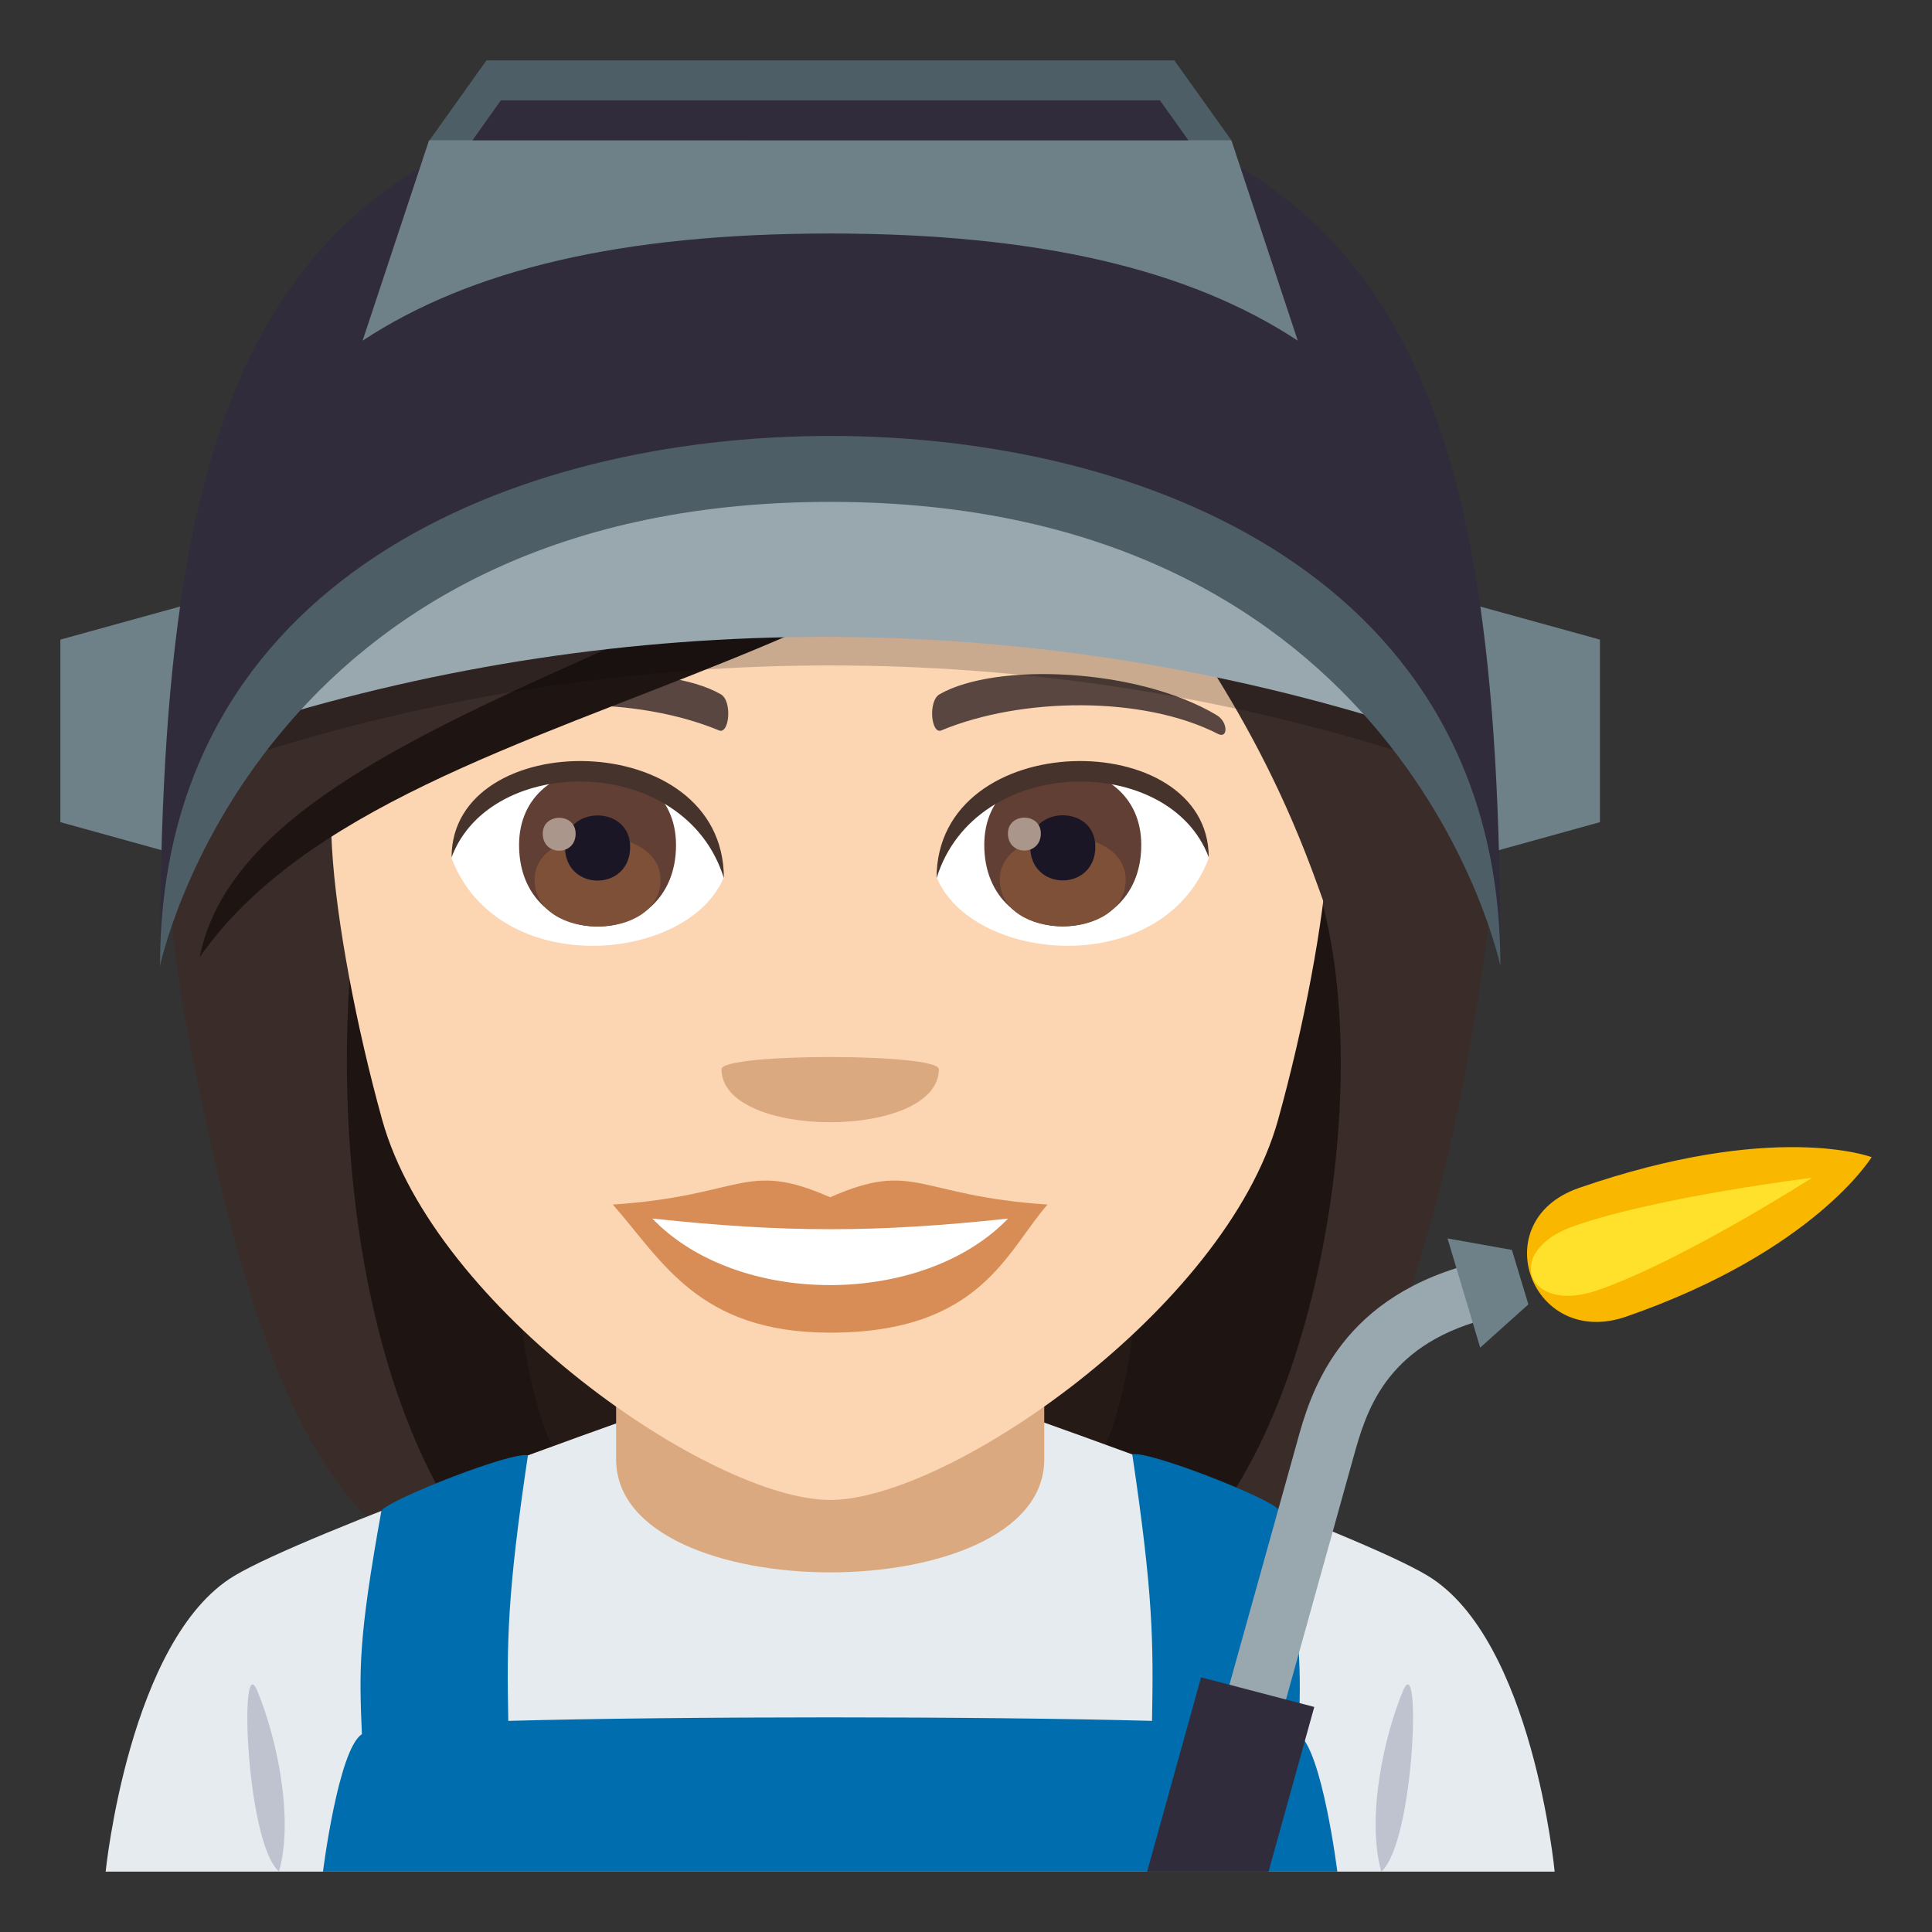 <?xml version="1.0" encoding="utf-8"?>
<!-- Generator: Adobe Illustrator 19.0.0, SVG Export Plug-In . SVG Version: 6.00 Build 0)  -->
<svg version="1.1" id="Layer_1" xmlns="http://www.w3.org/2000/svg" xmlns:xlink="http://www.w3.org/1999/xlink" x="0px" y="0px"
	 width="64px" height="64px" viewBox="0 0 64 64" enable-background="new 0 0 64 64" xml:space="preserve">
<rect x="0" y="0" width="64" height="64" fill="#333333" stroke="none"/>
<path fill="#261A17" d="M15.473,15.477c-8.107,37.396-7.365,36.596,9.703,36.596C15.731,44.972,33.822,14.968,15.473,15.477z"/>
<path fill="#1E1513" d="M12.549,14.898C6.633,43.31,11.736,50.606,16.27,52.072h5.193C9.311,42.87,28.309,14.338,12.549,14.898z"/>
<path fill="#261A17" d="M39.326,15.475c8.107,37.397,7.365,36.597-9.701,36.597C38.311,46.372,20.977,14.966,39.326,15.475z"/>
<path fill="#1E1513" d="M42.248,14.896c8.65,25.85-0.018,35.979-3.719,37.176h-5.193C45.49,43.621,26.492,14.336,42.248,14.896z"/>
<path fill="#3A2C29" d="M43.447,28.786c2.467,6.571,0.025,20.059-5.082,23.286c5.66,0,9.111-8.55,10.791-20.31
	C51.258,17.067,39.051,17.06,43.447,28.786z"/>
<path fill="#3A2C29" d="M6.277,34.489c2.064,10.613,4.602,17.583,10.16,17.583c-6.197-6.999-5.467-21.76-3.707-25.433
	C21.707,20.813,2.789,16.536,6.277,34.489z"/>
<path fill="#E6EBEF" d="M7.758,52.204c2.398-1.443,13.232-5.257,13.232-5.257h13.1c0,0,10.822,3.808,13.209,5.254
	C50.77,54.305,51.5,62,51.5,62h-48C3.5,62,4.275,54.297,7.758,52.204z"/>
<path fill="#DBA97F" d="M34.592,48.346c0-1.135,0-6.166,0-6.166H20.41c0,0,0,4.955,0,6.166
	C20.41,53.334,34.592,53.334,34.592,48.346z"/>
<path fill="#006DAE" d="M43.014,57.448c0.09-2.16,0.113-3.185-0.656-7.433c-0.186-0.346-4.316-1.979-4.85-1.836
	c0.693,4.64,0.703,6.213,0.654,8.827c-5.766-0.155-15.559-0.155-21.324,0c-0.049-2.614-0.043-4.156,0.65-8.796
	c-0.533-0.143-4.668,1.493-4.854,1.838c-0.766,4.251-0.736,5.242-0.646,7.399C11.207,57.951,10.699,62,10.699,62h33.602
	C44.301,62,43.793,57.951,43.014,57.448z"/>
<path fill="#BEC3CF" d="M9.242,62c0.506-1.788-0.094-4.509-0.726-6.005C7.92,54.6,8.141,61.017,9.242,62z"/>
<path fill="#BEC3CF" d="M46.484,55.995c-0.633,1.496-1.229,4.217-0.727,6.005C46.859,61.017,47.084,54.6,46.484,55.995z"/>
<path fill="#FCD5B2" d="M27.5,6.488c-11.609,0-17.201,9.455-16.502,21.611c0.143,2.444,0.822,5.969,1.66,8.989
	c1.742,6.278,10.93,12.6,14.842,12.6c3.91,0,13.1-6.321,14.84-12.6c0.84-3.021,1.52-6.545,1.664-8.989
	C44.701,15.943,39.111,6.488,27.5,6.488z"/>
<path fill="#D88D56" d="M27.5,39.661c-2.822-1.241-2.844-0.051-7.199,0.242c1.635,1.855,2.838,4.243,7.197,4.243
	c5.004,0,5.85-2.711,7.203-4.243C30.342,39.61,30.322,38.42,27.5,39.661z"/>
<path fill="#FFFFFF" d="M21.608,40.365c2.844,2.96,8.976,2.921,11.785,0.002C29.014,40.837,25.988,40.837,21.608,40.365z"/>
<path fill="#594640" d="M40.295,23.684c-2.617-1.559-7.309-1.75-9.166-0.688c-0.393,0.215-0.287,1.341,0.053,1.2
	c2.648-1.103,6.682-1.157,9.168,0.117C40.684,24.483,40.689,23.91,40.295,23.684z"/>
<path fill="#594640" d="M14.707,23.684c2.615-1.559,7.307-1.75,9.166-0.688c0.393,0.215,0.289,1.341-0.055,1.2
	c-2.648-1.103-6.68-1.159-9.166,0.117C14.318,24.483,14.311,23.91,14.707,23.684z"/>
<path fill="#DBA97F" d="M31.1,35.419c0,2.342-7.199,2.342-7.199,0C23.9,34.881,31.1,34.881,31.1,35.419z"/>
<path fill="#FFFFFF" d="M40.041,28.431c-1.551,4.06-7.861,3.465-9.016,0.624C31.9,24.488,39.188,24.098,40.041,28.431z"/>
<g>
	<path fill="#613F34" d="M32.605,27.989c0,3.596,5.201,3.596,5.201,0C37.807,24.652,32.605,24.652,32.605,27.989z"/>
	<path fill="#7D5037" d="M33.119,29.14c0,2.063,4.172,2.063,4.172,0C37.291,27.227,33.119,27.227,33.119,29.14z"/>
	<path fill="#1A1626" d="M34.127,28.046c0,1.492,2.158,1.492,2.158,0C36.285,26.661,34.127,26.661,34.127,28.046z"/>
	<path fill="#AB968C" d="M33.389,27.61c0,0.754,1.09,0.754,1.09,0C34.479,26.91,33.389,26.91,33.389,27.61z"/>
</g>
<path fill="#45332C" d="M40.041,28.399c0-4.36-9.016-4.36-9.016,0.691C32.311,24.945,38.754,24.945,40.041,28.399z"/>
<path fill="#FFFFFF" d="M14.959,28.431c1.553,4.06,7.863,3.466,9.02,0.624C23.102,24.488,15.814,24.098,14.959,28.431z"/>
<g>
	<path fill="#613F34" d="M17.195,27.995c0,3.596,5.199,3.596,5.199,0C22.395,24.657,17.195,24.657,17.195,27.995z"/>
	<path fill="#7D5037" d="M17.709,29.146c0,2.062,4.172,2.062,4.172,0C21.881,27.232,17.709,27.232,17.709,29.146z"/>
	<path fill="#1A1626" d="M18.715,28.052c0,1.492,2.16,1.492,2.16,0C20.875,26.666,18.715,26.666,18.715,28.052z"/>
	<path fill="#AB968C" d="M17.979,27.615c0,0.755,1.09,0.755,1.09,0C19.068,26.916,17.979,26.916,17.979,27.615z"/>
</g>
<path fill="#45332C" d="M14.959,28.399c0-4.36,9.02-4.36,9.02,0.689C22.691,24.943,16.248,24.943,14.959,28.399z"/>
<path fill="#3A2C29" d="M39.391,8.18c-7.461,8.341-0.34,8.88,4.057,20.606c2.467,6.571,4.029,14.736,5.709,2.976
	C51.258,17.067,43.184,6.952,39.391,8.18z"/>
<path fill="#3A2C29" d="M21.074,4.984C11.611,7.414,2.789,16.536,6.277,34.489c2.064,10.613,2.9-3.666,4.662-7.339
	c8.977-5.827,26.119-10.752,28.451-18.971C40.576,6.282,30.543,2.278,21.074,4.984z"/>
<path fill="#1E1513" d="M13.617,18.063C17.68,17.177,37.113,16.76,39.57,8.18C34.979,12.113,30.221,13.184,13.617,18.063z"/>
<path fill="#1E1513" d="M6.613,31.711c6.815-9.774,29.139-8.695,32.957-23.531C32.158,20.631,8.475,22.315,6.613,31.711z"/>
<path fill="#1E1513" d="M37.324,10.213c-1.758,2.978,4.354-1.397,10.941,17.785C46.641,16.783,41.074,9.062,37.324,10.213z"/>
<path opacity="0.2" d="M46.291,24.882c-12.207-3.785-25.355-3.785-37.564,0c-0.51-1.5-1.019-2.999-1.529-4.498
	c13.201-4.094,27.42-4.094,40.623,0C47.309,21.883,46.799,23.382,46.291,24.882z"/>
<path fill="#99A8AE" d="M46.084,23.936c-12.207-3.785-25.357-3.785-37.563,0c-0.51-1.499-1.021-2.998-1.529-4.497
	c13.199-4.094,27.42-4.094,40.621,0C47.104,20.938,46.594,22.437,46.084,23.936z"/>
<polygon fill="#6E8189" points="2,21.188 2,27.235 6.275,28.419 6.275,20.007 "/>
<polygon fill="#6E8189" points="53,21.188 53,27.235 48.725,28.419 48.725,20.007 "/>
<path fill="#302C3B" d="M49.703,32c0-19.37-3.184-29.361-22.201-29.361S5.301,12.63,5.301,32c0,0,3.184-17.497,22.201-17.497
	S49.703,32,49.703,32z"/>
<path fill="#6E8189" d="M27.5,7.735c6.922,0,11.908,1.195,15.49,3.549l-2.199-6.638c-13.289-2.647-26.578,0-26.578,0l-2.201,6.638
	C15.592,8.931,20.578,7.735,27.5,7.735z"/>
<polygon fill="#4E5E67" points="40.791,4.647 38.902,2 16.115,2 14.229,4.646 "/>
<polygon fill="#302C3B" points="39.367,4.647 38.424,3.323 16.592,3.323 15.652,4.647 "/>
<path fill="#4E5E67" d="M49.703,32c0-12.831-11.734-17.559-22.201-17.559C17.039,14.441,5.301,19.169,5.301,32
	c0,0,3.184-15.375,22.201-15.375S49.703,32,49.703,32z"/>
<path fill="#99A8AE" d="M42.307,57.352l-1.875-0.489l2.535-9.093c0.418-1.517,1.299-4.671,5.639-5.868l0.533,1.814
	c-3.287,0.902-3.894,3.094-4.301,4.543L42.307,57.352z"/>
<path fill="#F9B700" d="M62,38.332c0,0-3.223-1.223-9.705,1.024c-3.141,1.095-1.564,5.348,1.578,4.258
	C60.104,41.45,62,38.332,62,38.332z"/>
<path fill="#FFE12C" d="M52.939,42.735c-2.381,0.836-3.172-1.303-0.787-2.125c2.783-0.971,7.879-1.596,7.879-1.596
	S55.725,41.769,52.939,42.735"/>
<polygon fill="#6E8189" points="49.033,44.642 47.951,41.024 50.084,41.405 50.629,43.21 "/>
<polygon fill="#302C3B" points="42.021,62 43.537,56.545 39.787,55.563 38,62 "/>
</svg>
